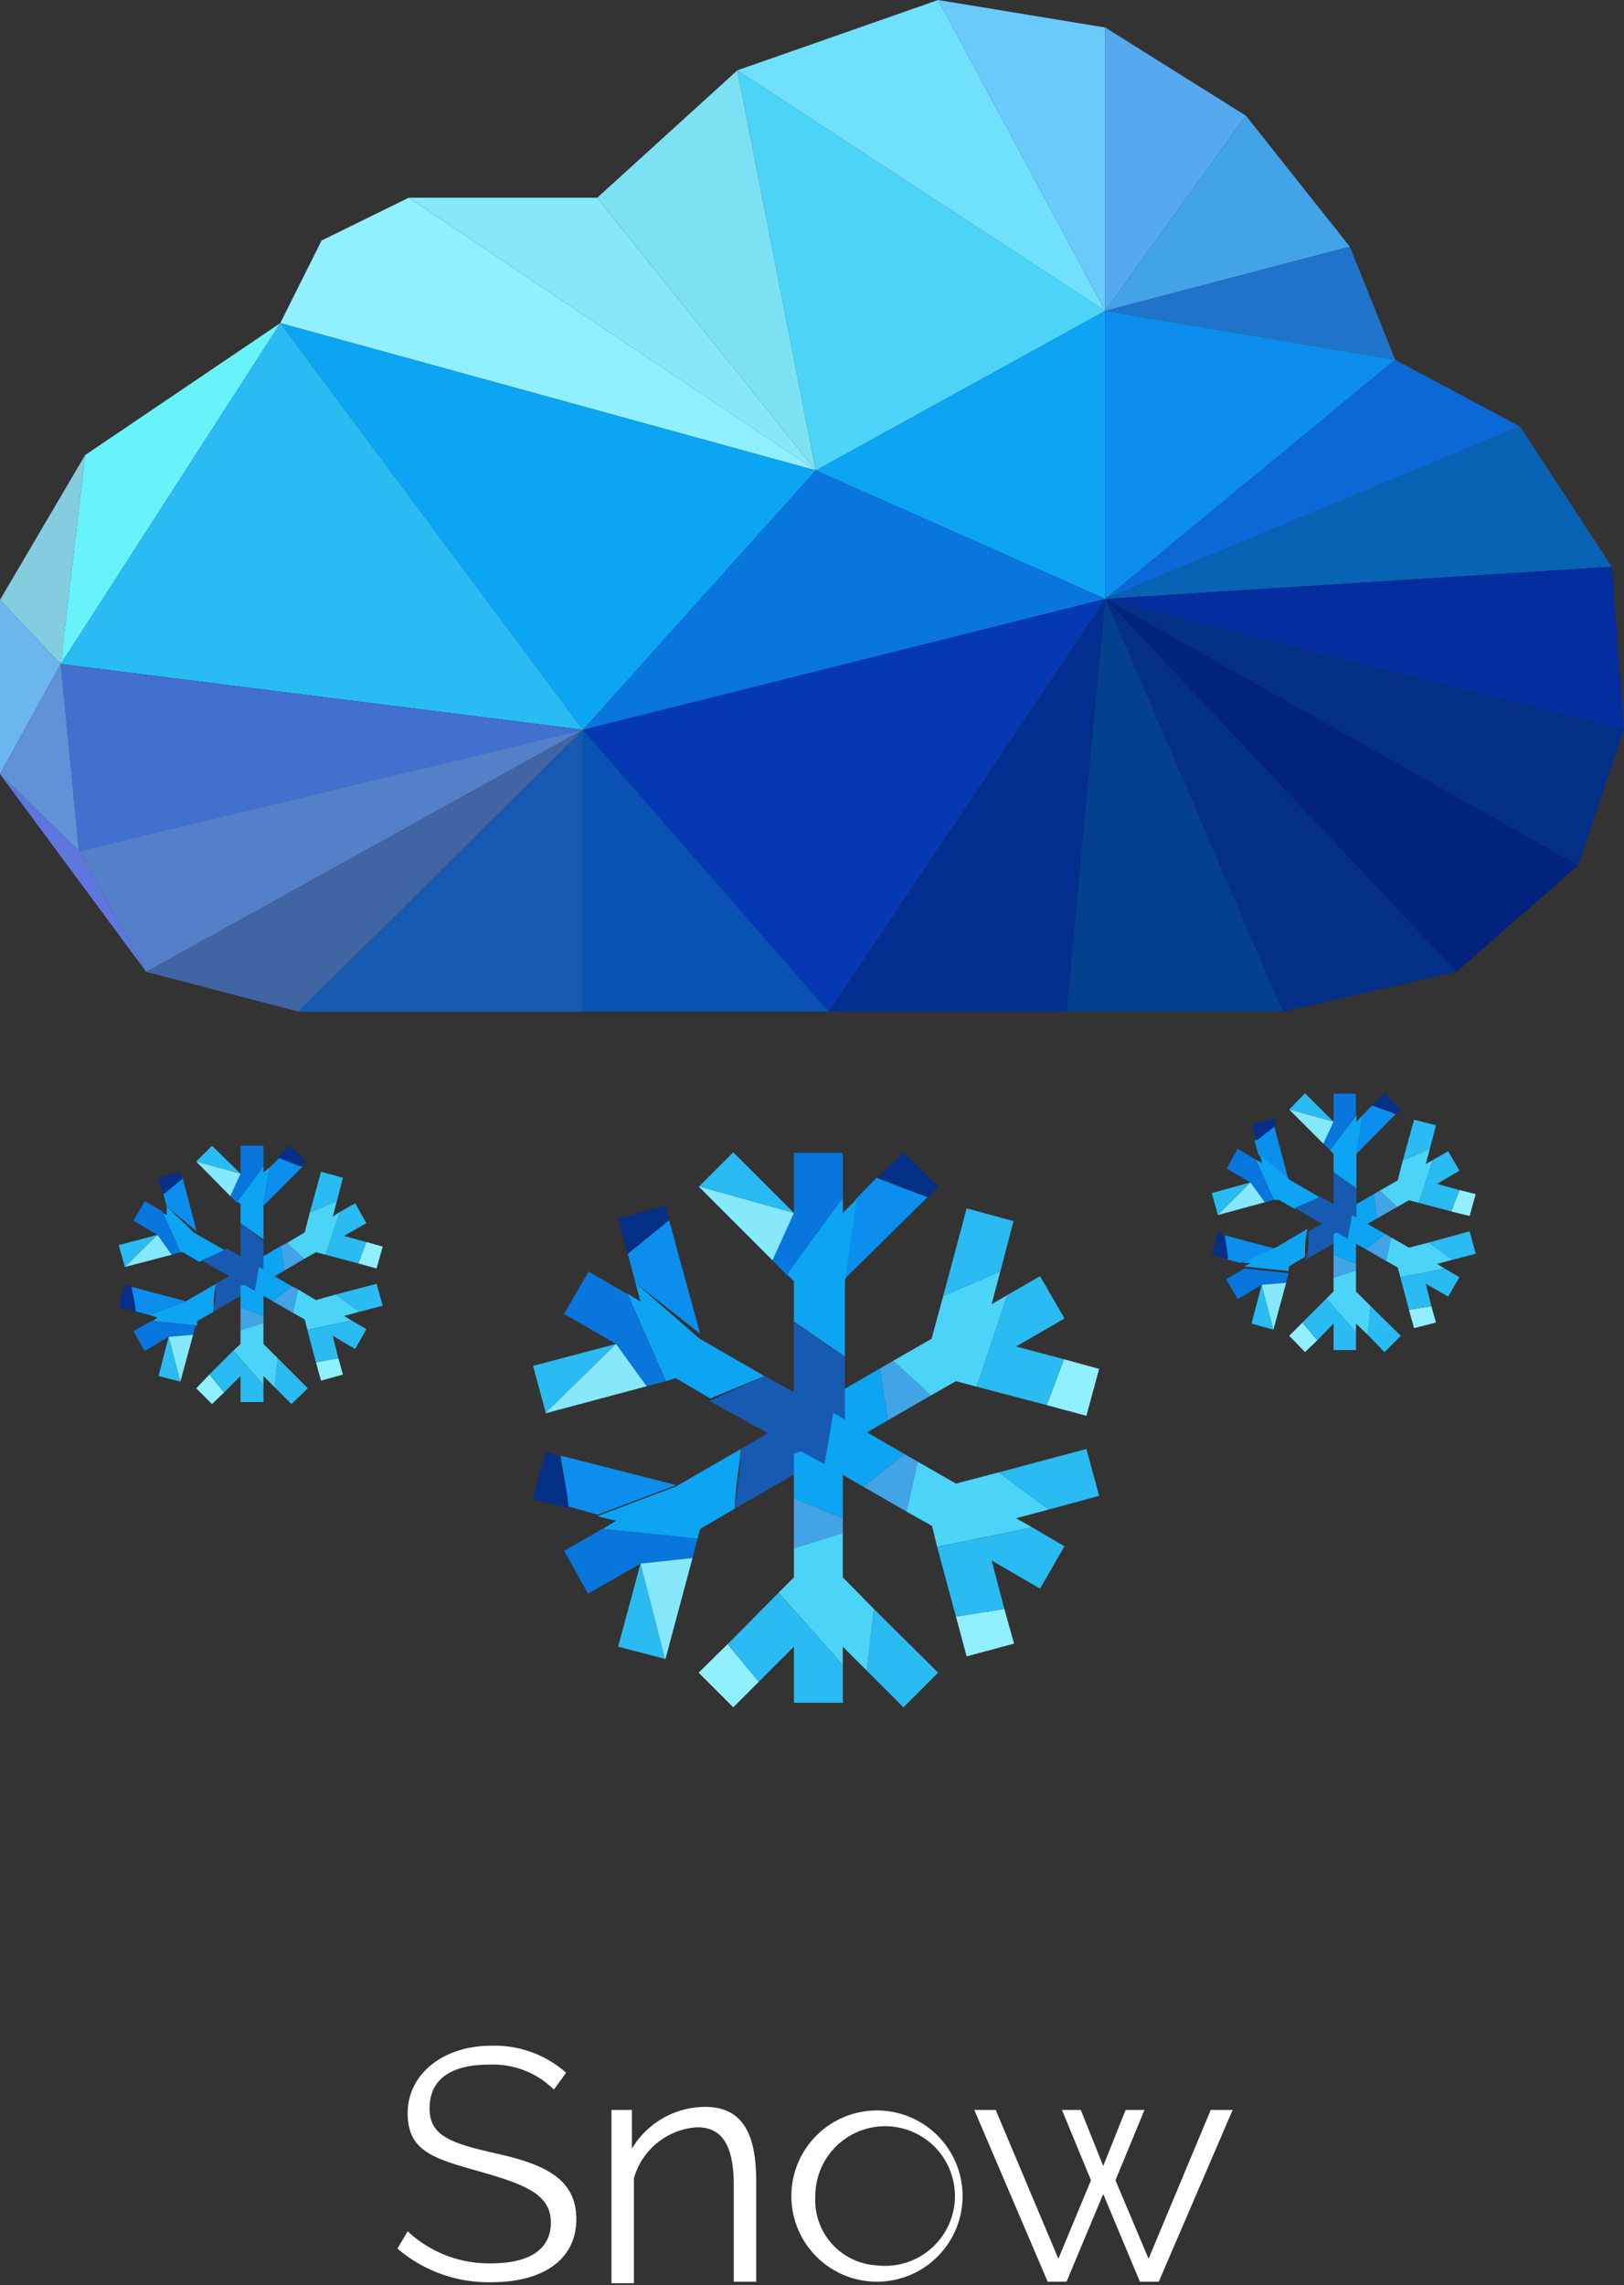 <svg xmlns="http://www.w3.org/2000/svg" viewBox="0 0 31.87 44.84"><rect x="0" y="0" width="31.87" height="44.84" fill="#333333" stroke="none"/><defs><style>.cls-1{fill:#91f0ff;}.cls-2{fill:#0ba5f4;}.cls-3{fill:#29bbf1;}.cls-4{fill:#68f3fb;}.cls-5{fill:#84cde0;}.cls-6{fill:#6bb6ef;}.cls-7{fill:#2145a2;}.cls-8{fill:#4170ce;}.cls-9{fill:#5380c9;}.cls-10{fill:#4165a3;}.cls-11{fill:#175ab2;}.cls-12{fill:#0951b2;}.cls-13{fill:#6191d6;}.cls-14{fill:#6076df;}.cls-15{fill:#85e8fb;}.cls-16{fill:#7ce1f2;}.cls-17{fill:#4bd4f7;}.cls-18{fill:#70e1fd;}.cls-19{fill:#69cafb;}.cls-20{fill:#54a9ef;}.cls-21{fill:#42a3e6;}.cls-22{fill:#1f73ca;}.cls-23{fill:#0da4f4;}.cls-24{fill:#0b8eed;}.cls-25{fill:#0b68d4;}.cls-26{fill:#0863b4;}.cls-27{fill:#042d9f;}.cls-28{fill:#032f87;}.cls-29{fill:#02237d;}.cls-30{fill:#03408d;}.cls-31{fill:#022e90;}.cls-32{fill:#0876dd;}.cls-33{fill:#0539b3;}.cls-34{fill:#fff;}</style></defs><title>snow</title><g id="레이어_2" data-name="레이어 2"><g id="Layer_1" data-name="Layer 1"><polygon class="cls-1" points="5.5 6.34 6.31 4.72 8.02 3.88 16.01 9.23 5.5 6.34"/><polygon class="cls-2" points="5.5 6.34 11.44 14.32 16.01 9.23 5.5 6.34"/><polygon class="cls-3" points="5.5 6.34 11.44 14.32 1.19 13.03 5.5 6.34"/><polygon class="cls-4" points="5.5 6.34 1.67 8.93 1.19 13.03 5.5 6.34"/><polygon class="cls-5" points="0 11.77 1.67 8.93 1.19 13.03 0 11.77"/><polygon class="cls-6" points="0 11.77 0 15.19 1.19 13.03 0 11.77"/><polygon class="cls-7" points="1.55 16.7 11.44 14.32 1.19 13.03 1.55 16.7"/><polygon class="cls-8" points="1.55 16.7 11.44 14.32 1.19 13.03 1.55 16.7"/><polygon class="cls-9" points="1.55 16.7 11.44 14.32 2.87 19.07 1.55 16.7"/><polygon class="cls-10" points="5.86 19.85 11.44 14.32 2.87 19.07 5.86 19.85"/><polygon class="cls-11" points="5.86 19.85 11.44 14.32 11.44 19.85 5.86 19.85"/><polygon class="cls-12" points="16.26 19.85 11.44 14.32 11.44 19.85 16.26 19.85"/><polygon class="cls-13" points="1.55 16.7 0 15.19 1.19 13.03 1.55 16.7"/><polygon class="cls-14" points="1.55 16.7 0 15.19 2.87 19.07 1.55 16.7"/><polygon class="cls-15" points="11.72 3.88 8.02 3.88 16.01 9.23 11.72 3.88"/><polygon class="cls-16" points="11.72 3.88 14.47 1.38 16.01 9.23 11.72 3.88"/><polygon class="cls-17" points="21.69 6.1 14.47 1.38 16.01 9.23 21.69 6.1"/><polygon class="cls-18" points="21.69 6.1 14.47 1.38 18.41 0 21.69 6.1"/><polygon class="cls-19" points="21.69 6.1 21.69 0.54 18.41 0 21.69 6.1"/><polygon class="cls-20" points="21.69 6.1 21.69 0.54 24.45 2.27 21.69 6.1"/><polygon class="cls-21" points="21.69 6.1 26.49 4.84 24.45 2.27 21.69 6.1"/><polygon class="cls-22" points="21.69 6.1 26.49 4.84 27.38 7.06 21.69 6.1"/><polygon class="cls-23" points="21.69 6.1 21.69 11.75 16.01 9.23 21.69 6.1"/><polygon class="cls-24" points="21.69 6.1 21.69 11.75 27.38 7.06 21.69 6.1"/><polygon class="cls-25" points="29.83 8.37 21.69 11.75 27.38 7.06 29.83 8.37"/><polygon class="cls-26" points="29.83 8.37 21.69 11.75 31.63 11.12 29.83 8.37"/><polygon class="cls-27" points="31.87 14.32 21.69 11.75 31.63 11.12 31.87 14.32"/><polygon class="cls-28" points="31.87 14.32 21.69 11.75 30.97 16.98 31.87 14.32"/><polygon class="cls-29" points="28.58 19.07 21.69 11.75 30.97 16.98 28.58 19.07"/><polygon class="cls-28" points="28.58 19.07 21.69 11.75 25.17 19.85 28.58 19.07"/><polygon class="cls-30" points="20.93 19.85 21.69 11.75 25.17 19.85 20.93 19.85"/><polygon class="cls-31" points="20.93 19.85 21.69 11.75 16.26 19.85 20.93 19.85"/><polygon class="cls-32" points="11.44 14.32 21.69 11.75 16.01 9.23 11.44 14.32"/><polygon class="cls-33" points="11.44 14.32 21.69 11.75 16.26 19.85 11.44 14.32"/><polygon class="cls-21" points="18.27 27.38 17.53 26.7 17.27 26.85 17.42 27.87 18.27 27.38"/><polygon class="cls-3" points="19.89 23.96 18.97 23.71 18.51 25.43 19.63 24.95 19.89 23.96"/><polygon class="cls-1" points="21.32 27.78 21.57 26.86 20.88 26.67 20.54 27.57 21.32 27.78"/><polygon class="cls-17" points="18.76 27.1 19.17 27.21 19.77 25.41 19.46 25.59 19.63 24.95 18.51 25.43 18.28 26.27 17.53 26.7 18.27 27.38 18.76 27.1"/><polygon class="cls-3" points="20.54 27.57 20.88 26.67 19.94 26.42 20.89 25.87 20.41 25.04 19.77 25.41 19.17 27.21 20.54 27.57"/><polygon class="cls-23" points="17.42 27.87 17.27 26.85 15.87 27.66 16.66 28.31 17.42 27.87"/><path class="cls-24" d="M11,28.56c.06.35.12.75.16,1l.57.16,1.54-.58Z"/><path class="cls-28" d="M10.71,28.48l-.25.93.69.18c0-.28-.1-.68-.16-1Z"/><path class="cls-23" d="M11.72,29.75l.37.09-.26.16,1.86.19.05-.19.68-.4c0-.32.08-.75.12-1.17l-1.28.74Z"/><path class="cls-11" d="M16.66,28.31l-.79-.65-1.33.77c0,.42-.09.85-.12,1.17Z"/><polygon class="cls-3" points="12.13 32.31 13.05 32.55 12.57 30.68 12.13 32.31"/><polygon class="cls-32" points="11.07 30.43 11.54 31.27 12.57 30.68 13.59 30.57 13.69 30.19 11.82 30 11.07 30.43"/><polygon class="cls-15" points="13.05 32.55 13.06 32.55 13.59 30.57 12.57 30.68 13.05 32.55"/><polygon class="cls-21" points="15.58 30.38 16.54 30.08 16.54 29.79 15.58 29.4 15.58 30.38"/><polygon class="cls-3" points="17.73 33.5 18.41 32.82 17.15 31.57 17.01 32.78 17.73 33.5"/><polygon class="cls-1" points="13.71 32.82 14.39 33.5 14.89 33 14.28 32.26 13.71 32.82"/><polygon class="cls-17" points="15.58 30.95 15.28 31.25 16.54 32.67 16.54 32.31 17.01 32.78 17.15 31.57 16.54 30.95 16.54 30.08 15.58 30.38 15.58 30.95"/><polygon class="cls-3" points="14.28 32.26 14.89 33 15.58 32.31 15.58 33.41 16.54 33.41 16.54 32.67 15.28 31.25 14.28 32.26"/><polygon class="cls-23" points="15.58 29.4 16.54 29.79 16.54 28.17 15.58 28.52 15.58 29.4"/><path class="cls-24" d="M18.2,23.49c-.34-.12-.7-.27-1-.38l-.41.42-.27,1.62Z"/><path class="cls-28" d="M18.41,23.28l-.68-.67-.51.5c.28.11.64.26,1,.38Z"/><path class="cls-23" d="M16.81,23.53l-.27.27v-.3L15.44,25l.14.14v.79l1,.69V25.15Z"/><path class="cls-11" d="M15.58,28.52l1-.35V26.63l-1-.69Z"/><polygon class="cls-3" points="14.39 22.61 13.72 23.28 15.58 23.8 14.39 22.61"/><polygon class="cls-32" points="16.54 22.62 15.58 22.62 15.58 23.8 15.16 24.73 15.44 25.02 16.54 23.5 16.54 22.62"/><polygon class="cls-15" points="13.72 23.28 13.71 23.28 15.16 24.73 15.58 23.8 13.72 23.28"/><polygon class="cls-21" points="17.79 29.66 18.01 28.68 17.75 28.53 16.94 29.17 17.79 29.66"/><polygon class="cls-3" points="21.57 29.35 21.32 28.43 19.6 28.89 20.58 29.62 21.57 29.35"/><polygon class="cls-1" points="18.97 32.5 19.9 32.25 19.71 31.57 18.76 31.72 18.97 32.5"/><polygon class="cls-17" points="18.29 29.94 18.39 30.35 20.26 29.97 19.94 29.79 20.58 29.62 19.6 28.89 18.76 29.11 18.01 28.68 17.79 29.66 18.29 29.94"/><polygon class="cls-3" points="18.76 31.72 19.71 31.57 19.46 30.62 20.41 31.17 20.89 30.34 20.26 29.97 18.39 30.35 18.76 31.72"/><polygon class="cls-23" points="16.94 29.17 17.75 28.53 16.35 27.72 16.18 28.73 16.94 29.17"/><path class="cls-24" d="M13.13,23.94l-.81.66.15.57,1.27,1Z"/><path class="cls-28" d="M13.06,23.66l-.93.25.19.69.81-.66Z"/><path class="cls-23" d="M12.47,25.17l.1.37-.26-.16.76,1.72.19-.06.68.4L15,27l-1.28-.74Z"/><path class="cls-11" d="M16.18,28.73l.17-1L15,27l-1.08.49Z"/><polygon class="cls-3" points="10.46 26.8 10.71 27.72 12.09 26.37 10.46 26.8"/><polygon class="cls-32" points="11.55 24.95 11.07 25.78 12.09 26.37 12.69 27.2 13.07 27.1 12.31 25.39 11.55 24.95"/><polygon class="cls-15" points="10.71 27.72 10.71 27.73 12.69 27.2 12.09 26.37 10.71 27.72"/><polygon class="cls-21" points="27.42 23.68 27.08 23.36 26.96 23.43 27.02 23.91 27.42 23.68"/><polygon class="cls-3" points="28.18 22.08 27.75 21.97 27.53 22.77 28.06 22.54 28.18 22.08"/><polygon class="cls-1" points="28.84 23.86 28.96 23.43 28.64 23.35 28.48 23.77 28.84 23.86"/><polygon class="cls-17" points="27.65 23.55 27.84 23.6 28.12 22.76 27.98 22.84 28.06 22.54 27.53 22.77 27.43 23.16 27.08 23.36 27.42 23.68 27.65 23.55"/><polygon class="cls-3" points="28.48 23.77 28.64 23.35 28.2 23.23 28.64 22.97 28.42 22.59 28.12 22.76 27.84 23.6 28.48 23.77"/><polygon class="cls-23" points="27.02 23.91 26.96 23.43 26.3 23.81 26.67 24.11 27.02 23.91"/><path class="cls-24" d="M24,24.23a4.64,4.64,0,0,1,.07.48l.27.07.72-.27Z"/><path class="cls-28" d="M23.9,24.19l-.12.43.32.09a4.64,4.64,0,0,0-.07-.48Z"/><path class="cls-23" d="M24.37,24.78l.17,0-.12.07.87.09,0-.09.32-.19c0-.15,0-.35.05-.55l-.59.35Z"/><path class="cls-11" d="M26.67,24.11l-.37-.3-.62.35c0,.2,0,.4-.05.55Z"/><polygon class="cls-3" points="24.56 25.97 24.99 26.09 24.76 25.21 24.56 25.97"/><polygon class="cls-32" points="24.06 25.1 24.29 25.49 24.76 25.21 25.24 25.17 25.29 24.98 24.42 24.89 24.06 25.1"/><polygon class="cls-15" points="24.99 26.09 24.99 26.09 25.24 25.17 24.76 25.21 24.99 26.09"/><polygon class="cls-21" points="26.17 25.07 26.61 24.93 26.61 24.8 26.17 24.62 26.17 25.07"/><polygon class="cls-3" points="27.17 26.53 27.49 26.21 26.9 25.63 26.84 26.19 27.17 26.53"/><polygon class="cls-1" points="25.3 26.21 25.61 26.53 25.85 26.3 25.56 25.95 25.3 26.21"/><polygon class="cls-17" points="26.17 25.34 26.03 25.48 26.61 26.14 26.61 25.97 26.84 26.19 26.9 25.63 26.61 25.34 26.61 24.93 26.17 25.07 26.17 25.34"/><polygon class="cls-3" points="25.56 25.95 25.85 26.3 26.17 25.97 26.17 26.49 26.61 26.49 26.61 26.14 26.03 25.48 25.56 25.95"/><polygon class="cls-23" points="26.17 24.62 26.61 24.8 26.61 24.04 26.17 24.21 26.17 24.62"/><path class="cls-24" d="M27.39,21.86l-.46-.17-.19.19-.12.76Z"/><path class="cls-28" d="M27.49,21.77l-.32-.32-.24.24.46.17Z"/><path class="cls-23" d="M26.74,21.88l-.12.13v-.14l-.52.7.07.07V23l.45.32v-.69Z"/><path class="cls-11" d="M26.17,24.21l.45-.17v-.71L26.17,23Z"/><polygon class="cls-3" points="25.61 21.45 25.3 21.77 26.17 22.01 25.61 21.45"/><polygon class="cls-32" points="26.61 21.46 26.17 21.46 26.17 22.01 25.97 22.44 26.1 22.57 26.61 21.87 26.61 21.46"/><polygon class="cls-15" points="25.3 21.77 25.3 21.77 25.97 22.44 26.17 22.01 25.3 21.77"/><polygon class="cls-21" points="27.2 24.74 27.3 24.28 27.18 24.21 26.8 24.51 27.2 24.74"/><polygon class="cls-3" points="28.96 24.6 28.84 24.16 28.04 24.38 28.5 24.72 28.96 24.6"/><polygon class="cls-1" points="27.75 26.06 28.18 25.95 28.09 25.63 27.65 25.7 27.75 26.06"/><polygon class="cls-17" points="27.43 24.87 27.48 25.06 28.35 24.89 28.2 24.8 28.5 24.72 28.04 24.38 27.65 24.48 27.3 24.28 27.2 24.74 27.43 24.87"/><polygon class="cls-3" points="27.65 25.7 28.09 25.63 27.98 25.19 28.42 25.44 28.64 25.06 28.35 24.89 27.48 25.06 27.65 25.7"/><polygon class="cls-23" points="26.8 24.51 27.18 24.21 26.53 23.84 26.45 24.31 26.8 24.51"/><path class="cls-24" d="M25,22.08l-.38.3.07.27.59.48Z"/><path class="cls-28" d="M25,21.94l-.43.12.09.32.38-.3Z"/><path class="cls-23" d="M24.72,22.65l.05.17-.13-.07.36.79.09,0,.32.18.5-.22-.6-.35Z"/><path class="cls-11" d="M26.45,24.31l.08-.48-.62-.35-.5.22Z"/><polygon class="cls-3" points="23.78 23.41 23.9 23.84 24.54 23.2 23.78 23.41"/><polygon class="cls-32" points="24.29 22.54 24.07 22.93 24.54 23.2 24.82 23.59 25 23.54 24.64 22.75 24.29 22.54"/><polygon class="cls-15" points="23.9 23.84 23.9 23.84 24.82 23.59 24.54 23.2 23.9 23.84"/><polygon class="cls-21" points="5.97 24.7 5.63 24.39 5.51 24.45 5.58 24.93 5.97 24.7"/><polygon class="cls-3" points="6.73 23.11 6.3 22.99 6.08 23.79 6.61 23.57 6.73 23.11"/><polygon class="cls-1" points="7.39 24.89 7.51 24.46 7.19 24.37 7.03 24.79 7.39 24.89"/><polygon class="cls-17" points="6.2 24.57 6.39 24.62 6.67 23.78 6.53 23.87 6.61 23.57 6.08 23.79 5.98 24.18 5.63 24.39 5.97 24.7 6.2 24.57"/><polygon class="cls-3" points="7.03 24.79 7.19 24.37 6.75 24.25 7.19 24 6.97 23.61 6.67 23.78 6.39 24.62 7.03 24.79"/><polygon class="cls-23" points="5.58 24.93 5.51 24.45 4.86 24.83 5.22 25.14 5.58 24.93"/><path class="cls-24" d="M2.58,25.25c0,.16.06.35.08.48l.26.07.72-.27Z"/><path class="cls-28" d="M2.45,25.21l-.12.44.33.08c0-.13-.05-.32-.08-.48Z"/><path class="cls-23" d="M2.92,25.8l.17.05L3,25.92l.87.09,0-.09.32-.18c0-.16,0-.35.05-.55l-.59.34Z"/><path class="cls-11" d="M5.22,25.14l-.36-.31-.63.36c0,.2,0,.39-.05.55Z"/><polygon class="cls-3" points="3.11 27 3.54 27.11 3.31 26.23 3.11 27"/><polygon class="cls-32" points="2.62 26.12 2.84 26.51 3.31 26.23 3.79 26.19 3.84 26.01 2.97 25.92 2.62 26.12"/><polygon class="cls-15" points="3.54 27.11 3.54 27.11 3.79 26.19 3.31 26.23 3.54 27.11"/><polygon class="cls-21" points="4.72 26.1 5.17 25.96 5.17 25.82 4.72 25.64 4.72 26.1"/><polygon class="cls-3" points="5.72 27.55 6.04 27.24 5.45 26.65 5.39 27.22 5.72 27.55"/><polygon class="cls-1" points="3.85 27.24 4.16 27.55 4.4 27.32 4.11 26.97 3.85 27.24"/><polygon class="cls-17" points="4.72 26.37 4.58 26.5 5.17 27.17 5.17 27 5.39 27.22 5.45 26.65 5.17 26.37 5.17 25.96 4.72 26.1 4.72 26.37"/><polygon class="cls-3" points="4.11 26.97 4.4 27.32 4.72 27 4.72 27.51 5.17 27.51 5.17 27.17 4.58 26.5 4.11 26.97"/><polygon class="cls-23" points="4.72 25.64 5.17 25.82 5.17 25.07 4.72 25.23 4.72 25.64"/><path class="cls-24" d="M5.94,22.89l-.45-.18-.2.2-.12.75Z"/><path class="cls-28" d="M6,22.79l-.32-.31-.23.23.45.18Z"/><path class="cls-23" d="M5.29,22.91,5.17,23v-.14l-.52.71.07.06V24l.45.32v-.69Z"/><path class="cls-11" d="M4.72,25.23l.45-.16v-.72L4.72,24Z"/><polygon class="cls-3" points="4.16 22.48 3.85 22.79 4.72 23.03 4.16 22.48"/><polygon class="cls-32" points="5.17 22.48 4.72 22.48 4.72 23.03 4.52 23.47 4.65 23.6 5.17 22.89 5.17 22.48"/><polygon class="cls-15" points="3.85 22.79 3.85 22.79 4.52 23.47 4.72 23.03 3.85 22.79"/><polygon class="cls-21" points="5.75 25.76 5.85 25.3 5.73 25.24 5.35 25.53 5.75 25.76"/><polygon class="cls-3" points="7.51 25.62 7.39 25.19 6.59 25.4 7.05 25.74 7.51 25.62"/><polygon class="cls-1" points="6.3 27.09 6.73 26.97 6.64 26.65 6.2 26.73 6.3 27.09"/><polygon class="cls-17" points="5.98 25.89 6.03 26.09 6.9 25.91 6.75 25.82 7.05 25.74 6.59 25.4 6.2 25.51 5.85 25.3 5.75 25.76 5.98 25.89"/><polygon class="cls-3" points="6.2 26.73 6.64 26.65 6.53 26.21 6.97 26.47 7.19 26.08 6.9 25.91 6.03 26.09 6.2 26.73"/><polygon class="cls-23" points="5.35 25.53 5.73 25.24 5.08 24.86 5 25.33 5.35 25.53"/><path class="cls-24" d="M3.58,23.1l-.38.31.07.26.59.49Z"/><path class="cls-28" d="M3.54,23l-.43.11.09.33.38-.31Z"/><path class="cls-23" d="M3.27,23.67l0,.17-.13-.07.36.8.09,0,.32.19.5-.23-.6-.34Z"/><path class="cls-11" d="M5,25.33l.08-.47-.62-.36-.5.23Z"/><polygon class="cls-3" points="2.33 24.43 2.45 24.86 3.09 24.23 2.33 24.43"/><polygon class="cls-32" points="2.84 23.57 2.62 23.95 3.09 24.23 3.37 24.62 3.55 24.57 3.19 23.77 2.84 23.57"/><polygon class="cls-15" points="2.45 24.86 2.45 24.86 3.37 24.62 3.09 24.23 2.45 24.86"/><path class="cls-34" d="M10.87,41a1.7,1.7,0,0,0-1.26-.49c-.82,0-1.18.33-1.18.86s.4.68,1.29.88,1.59.46,1.59,1.29-.7,1.24-1.66,1.24a2.74,2.74,0,0,1-1.85-.66L8,43.78a2.33,2.33,0,0,0,1.64.63c.73,0,1.17-.26,1.17-.8s-.47-.74-1.39-1S8,42.21,8,41.46s.68-1.32,1.64-1.32a2.12,2.12,0,0,1,1.47.53Z"/><path class="cls-34" d="M14.84,44.77H14.4V42.89c0-.8-.23-1.15-.72-1.15a1.38,1.38,0,0,0-1.24,1v2.06H12V41.4h.4v.76a1.68,1.68,0,0,1,1.44-.82c.76,0,1,.57,1,1.46Z"/><path class="cls-34" d="M15.53,43.09a1.68,1.68,0,1,1,3.36,0,1.68,1.68,0,1,1-3.36,0Zm1.68,1.36A1.37,1.37,0,1,0,16,43.1,1.28,1.28,0,0,0,17.21,44.45Z"/><path class="cls-34" d="M23.76,41.4h.43l-1.45,3.37h-.37l-.72-1.72-.72,1.72h-.37L19.12,41.4h.42l1.23,2.92.64-1.54-.57-1.38h.37l.44,1.1.44-1.1h.37l-.57,1.38.65,1.54Z"/></g></g></svg>